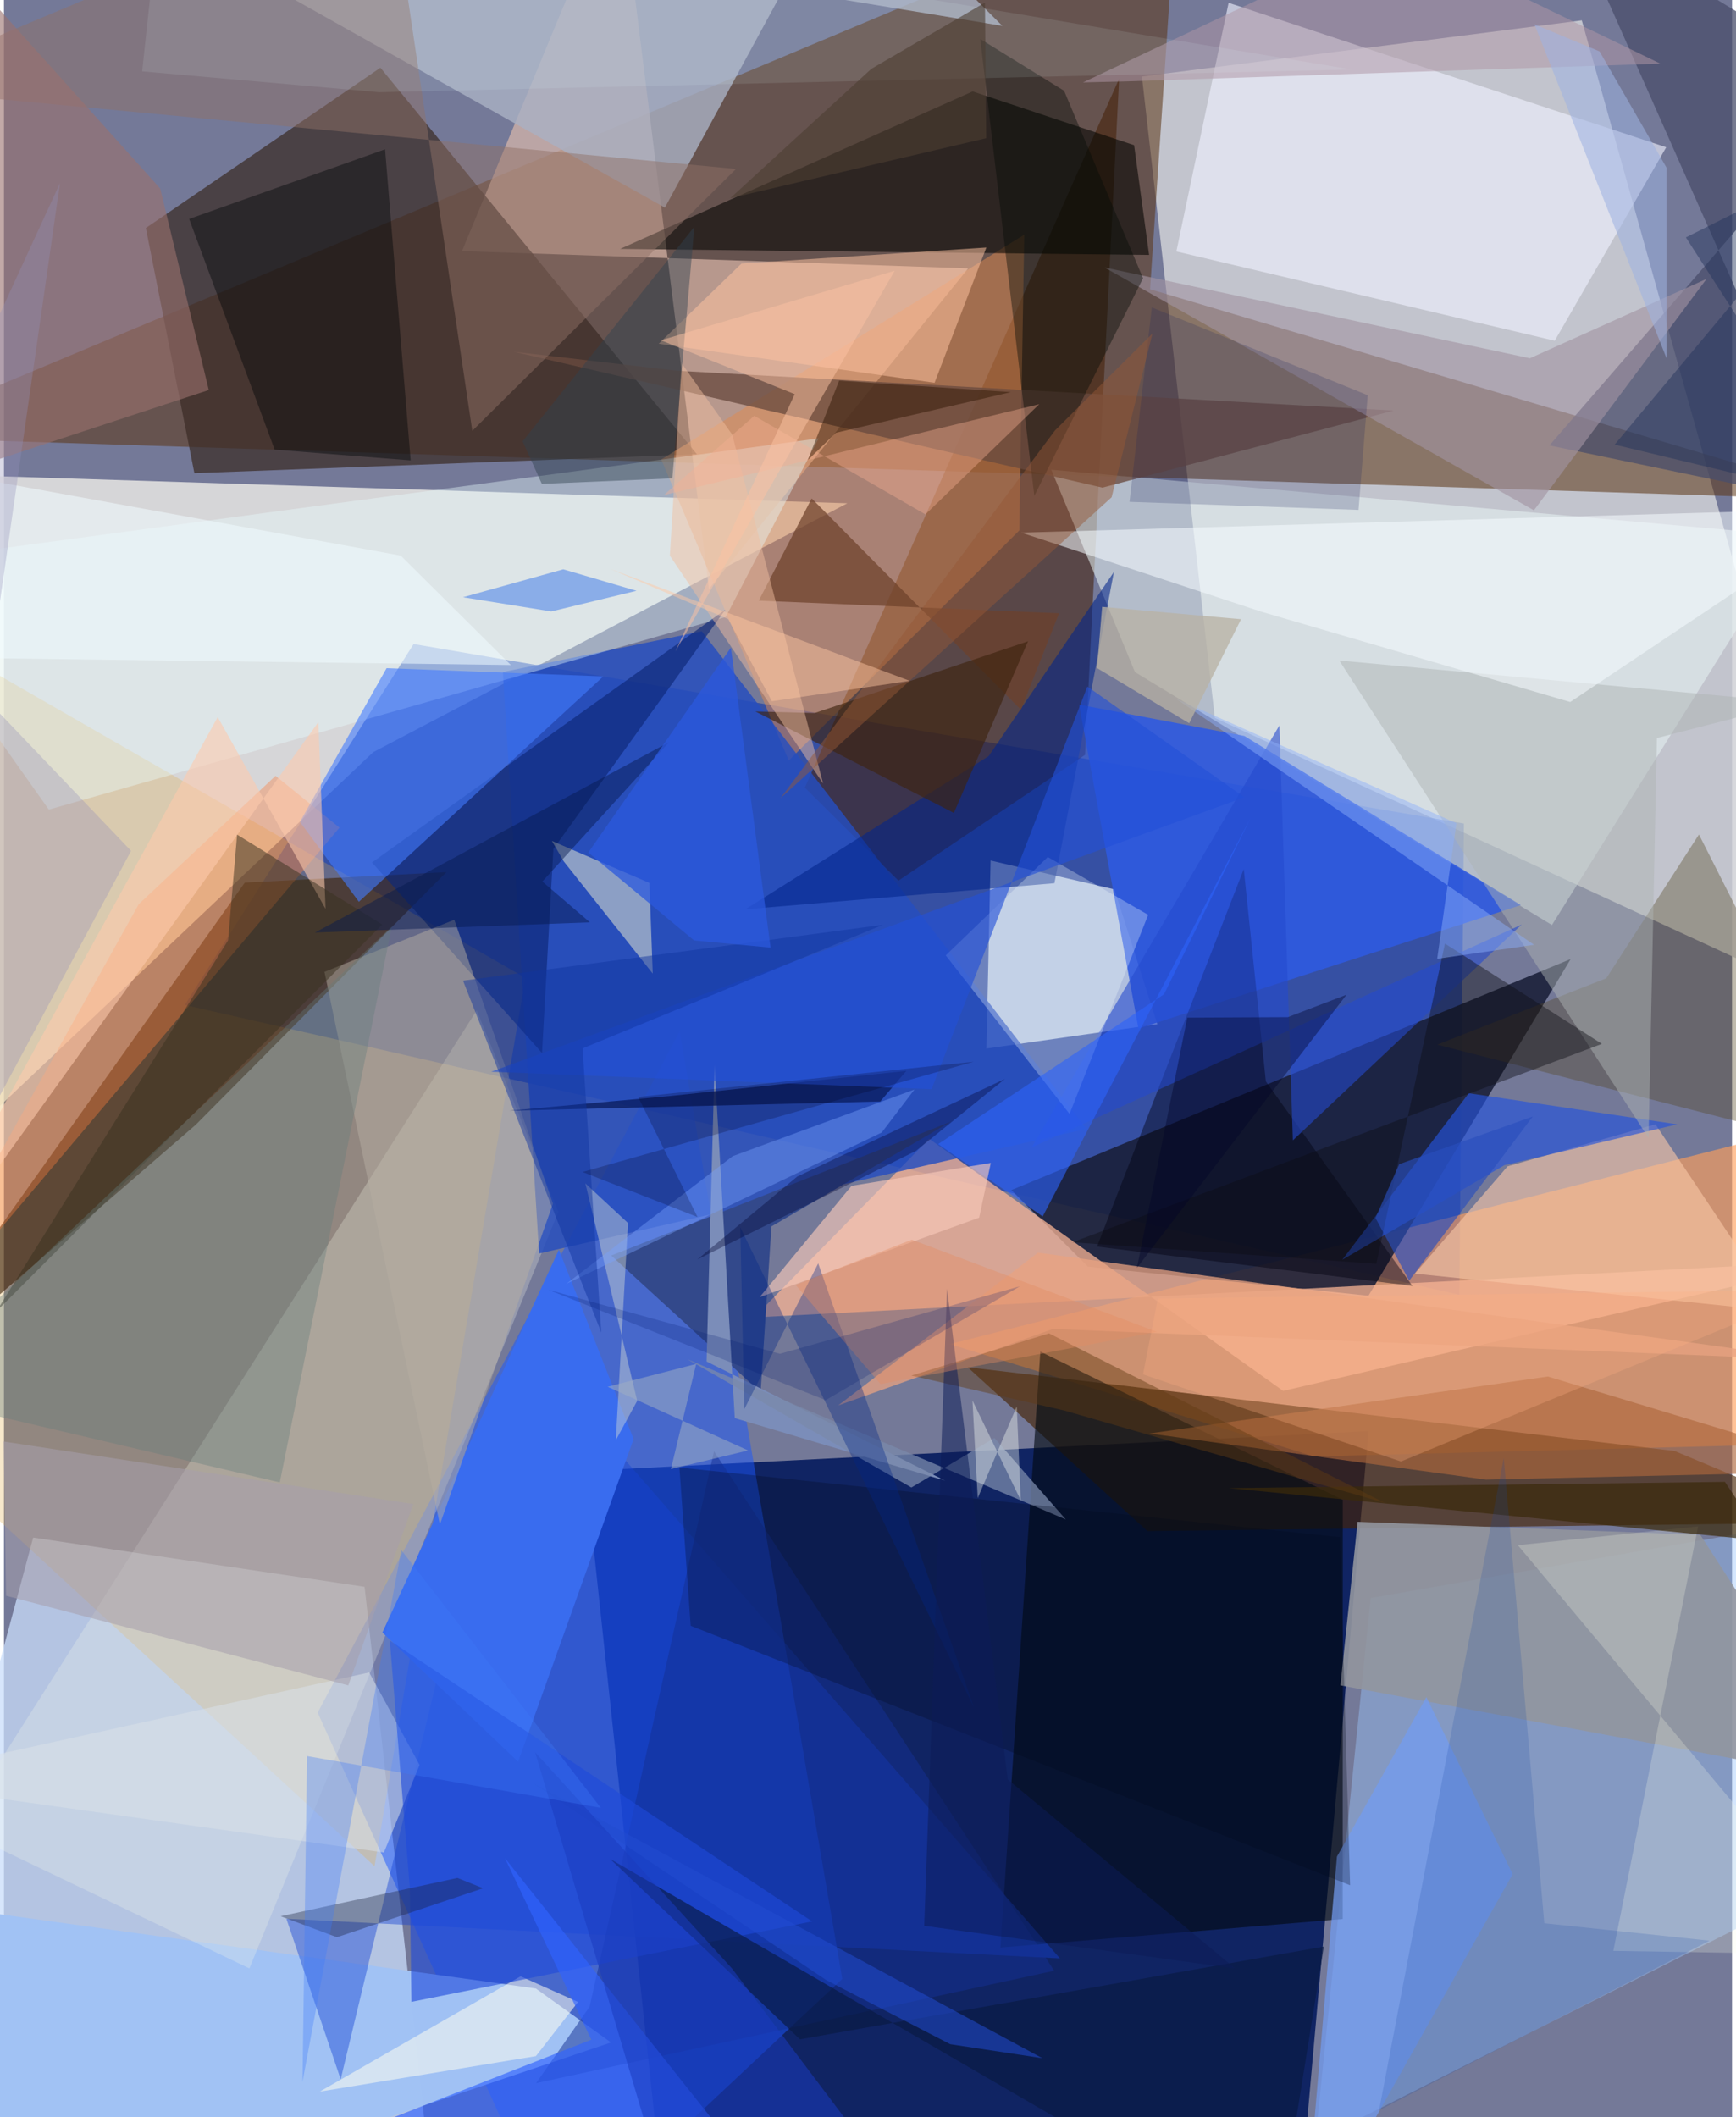 <svg xmlns="http://www.w3.org/2000/svg" width="228" height="278" viewBox="0 0 836 1024"><path fill="#747998" d="M0 0h836v1024H0z"/><path fill="#071c5e" fill-opacity=".91" d="M625.092 1086H321.334L281.3 711.405l378.85-19.218z"/><path fill="#d0d1d6" fill-opacity=".851" d="M585.791 347.19L550.517 37.019 763.32 9.862 898 491.109z"/><path fill="#f3f1eb" fill-opacity=".769" d="M407.984 243.417l-465.062-14.815L-62 591.775l240.624-227.977z"/><path fill="#5a3413" fill-opacity=".545" d="M898 241.955l-960-30.618L567.336-52.316l-12.881 192.202z"/><path fill="#c9defb" fill-opacity=".749" d="M-58.985 1015.797L210.161 1086l-35.706-318.512L14.14 743.683z"/><path fill="#002dae" fill-opacity=".537" d="M87.494 486.084l616.57 140.156 2.22-227.924-508.105-86.818z"/><path fill="#1a58ff" fill-opacity=".498" d="M268.107 1086l-116.33-257.681 175.097-329.434 78.666 458.247z"/><path fill="#ff9f5c" fill-opacity=".635" d="M633.829 704.437l224.607-5.793L898 538.444 457.518 650.099z"/><path fill="#181e37" fill-opacity=".875" d="M487.335 575.594l270.602-111.74-97.826 162.837-135.77-14.084z"/><path fill="#debaac" fill-opacity=".671" d="M466.481 129.806L341.068 284.834 297.67-62l-76.082 183.454z"/><path fill="#e3eef7" fill-opacity=".698" d="M475.279 507.145l82.714-11.785-20.783-65.213-59.906-13.932z"/><path fill="#3b2d27" fill-opacity=".729" d="M68.643 110.284l23.48 118.57 243.096-9.15-153.1-186.946z"/><path fill="#e1ad42" fill-opacity=".275" d="M-62 680.515l241.273 222.111 72.991-429.655L-2.93 326.3z"/><path fill="#431d02" fill-opacity=".533" d="M432.73 425.927l-45.288-44.972L539.487 38.079l-16.478 327.024z"/><path fill="#452200" fill-opacity=".627" d="M808.176 701.783l82.652 34.576-337.672 4.18-86.945-79.275z"/><path fill="#3d2108" fill-opacity=".612" d="M214.022 421.812L92.812 543.98-62 678.02l178.515-251.136z"/><path fill="#f7b394" fill-opacity=".753" d="M447.564 550.793L618.837 672.72l271.476-63.051-527.395 27.513z"/><path fill="#9bc5fb" fill-opacity=".427" d="M894.46 732.226L898 902.724l-263.585 132.72 26.76-262.523z"/><path fill="#e7f4f4" fill-opacity=".545" d="M547.157 325.061l201.711 122.344 117.616-188.214-359.82-32.002z"/><path fill="#a1c2f4" fill-opacity=".996" d="M2.56 1086L-62 917.549l319.273 44.2 36.408 26.12z"/><path fill="#030a13" fill-opacity=".627" d="M501.37 653.715L482.061 941.95l165.579-13.8.035-202.756z"/><path fill="#de8a50" fill-opacity=".494" d="M379.672 367.861l-61.693-145.614 175.61-108.729-2.398 143.029z"/><path fill="#030500" fill-opacity=".573" d="M553.983 123.31l-7.253-53.097-78.113-25.984-170.564 76.167z"/><path fill="#2e5ae0" fill-opacity=".89" d="M520.126 340.815l28.705 156.67 185.002-59.714-133.788-81.827z"/><path fill="#f6f8e9" fill-opacity=".263" d="M268.204 586.139l-39.506-97.453-251.302 395.696 141.345 67.67z"/><path fill="#f0f2ff" fill-opacity=".612" d="M750.221 164.812l-183.046-43.183L592.443 1.362 804.155 71.23z"/><path fill="#494e6b" fill-opacity=".753" d="M898 41.923L747.666 215.438l136.131 28.306L756.192-44.23z"/><path fill="#264ebf" fill-opacity=".827" d="M523.686 545.996L337.605 305.347l-96.253 19.676 17.536 281.247z"/><path fill="#a9b1c3" fill-opacity=".804" d="M319.73 100.437L408.102-62l74.917 74.525L30.476-62z"/><path fill="#000010" fill-opacity=".427" d="M610.462 523.033l70.915 98.942-152.595-19.05 70.998-182.6z"/><path fill="#1643d4" fill-opacity=".435" d="M249.144 647.265l261.7 299.945-374.223-19.202 26.281 77.685z"/><path fill="#fe7e3b" fill-opacity=".376" d="M65.253 437.27l66.13-62.03 30.94 25.065L-62 665.702z"/><path fill="#e9feff" fill-opacity=".392" d="M349.168 298.44l44.952-86.397L-62 273.42l83.708 118.146z"/><path fill="#f8c7a6" fill-opacity=".608" d="M727.411 564.106l-44.843 51.895 176.813 18.343-60.43-90.544z"/><path fill="#33498b" d="M366.043 673.406l-72.254-66.15L458.13 542.5l-86.83 50.67z"/><path fill="#694a3f" fill-opacity=".769" d="M531.411 235.853l-284.833-65.735 79.126 9.205 346.607 19.241z"/><path fill="#0e2979" fill-opacity=".675" d="M178.039 417.143l170.984-122.312-83.222 115.79-5.506 98.659z"/><path fill="#dee1ce" fill-opacity=".549" d="M313.861 470.884l-1.612-43.848-47.158-20.3 5.679 9.835z"/><path fill="#907167" fill-opacity=".482" d="M226.565 208.394L354.147 81.709-62 42.303 186.28-62z"/><path fill="#524623" fill-opacity=".365" d="M819.987 403.624l-44.834 69.524-81.84 32.115L898 557.615z"/><path fill="#2554dc" fill-opacity=".651" d="M725.858 563.56l83.629-19.758-100.84-15.055-61.196 80.564z"/><path fill="#427bff" fill-opacity=".596" d="M185.104 323.164l-41.929 74.344 28.53 38.649 118.247-109.018z"/><path fill="#adb3b3" fill-opacity=".486" d="M799.653 356.955l66.805-17.156-220.468-20.332 149.63 230.97z"/><path fill="#ffc3a1" fill-opacity=".522" d="M450.203 185.136l-133.46-18.878 40.042-38.784 118.48-7.756z"/><path fill="#02268b" fill-opacity=".573" d="M508.185 427.177l28.787-150.555-60.596 89.099-117.663 74.077z"/><path fill="#396cef" d="M183.072 789.582l65.67 62.521 55.853-156.093-36.123-91.576z"/><path fill="#000709" fill-opacity=".42" d="M184.377 72.216l12.374 150.444-65.8-5.178-41.343-111.58z"/><path fill="#e8a381" fill-opacity=".745" d="M877.807 657.842l-377.578-51.979-96.653 73.89 103.902-36.977z"/><path fill="#92959e" fill-opacity=".898" d="M898 862.025l-251.46-46.878 8.326-79.098 165.782 6.343z"/><path fill="#ae673c" fill-opacity=".639" d="M716.94 715.65l-162.789-22.318 192.753-27.566L898 711.463z"/><path fill="#9b716e" fill-opacity=".604" d="M-37.37 233.58l136.457-44.936L75.62 91.23-62-62z"/><path fill="#f5fcff" fill-opacity=".541" d="M757.718 339.529l-149.486-43.69-116.09-38.216L898 245.763z"/><path fill="#7c8eb9" fill-opacity=".988" d="M353.55 685.896L343.762 515.1l-3.852 143.386 115.433 57.651z"/><path fill="#729bf1" fill-opacity=".722" d="M688.133 820.835l-43.268 77.118L628.82 1086l101.054-179.563z"/><path fill="#6d412b" fill-opacity=".714" d="M365.147 290.523l25.602-49.448 101.236 102.212 18.435-46.67z"/><path fill="#244acd" fill-opacity=".588" d="M497.167 554.962l119.848-204.091 6.517 200.678 110.696-104.38z"/><path fill="#a293a2" fill-opacity=".62" d="M740.157 246.822L532.39 129.352 738.2 173.28l85.475-38.393z"/><path fill="#152f94" fill-opacity=".51" d="M283.307 970.586l60.21-268.646 164.559 251.235-250.647 54.368z"/><path fill="#7a89ab" fill-opacity=".749" d="M479.17 695.505l34.52 39.404-183.077-77.504 108.38 62.044z"/><path fill="#d9e0e8" fill-opacity=".545" d="M-62 861.501l245.812 34.469 17.247-42.35-24.373-44.722z"/><path fill="#b6aea2" fill-opacity=".494" d="M217.856 444.855l-62.797 25.195 55.818 267.28 54.708-155.178z"/><path fill="#030b07" fill-opacity=".404" d="M512.872 43.914L472.311 18.86l26.145 220.986 52.6-105.28z"/><path fill="#fecaad" fill-opacity=".58" d="M152.087 349.282L-62 646.87l165.408-300.034 52.174 92.77z"/><path fill="#f6ffff" fill-opacity=".286" d="M455.601 462.083l49.382-47.564 48.552 27.959-38.034 96.285z"/><path fill="ivory" fill-opacity=".537" d="M249.96 955.868l27.773 12.412-20.402 26.204-104.556 17.146z"/><path fill="#01081c" fill-opacity=".275" d="M646.318 743.497l-319.552-33.734 5.46 76.577 319 125.489z"/><path fill="#081b5c" fill-opacity=".753" d="M423.921 532.753l12.643-14.81-113.662 12.085-78.367 7.167z"/><path fill="#1f49da" fill-opacity=".604" d="M197.127 968.232l193.855-38.91-204.31-135.863 9.691 119.895z"/><path fill="#dce0d4" fill-opacity=".416" d="M281.271 572.368l25.072 105.168-10.352 19.06 5.901-105.059z"/><path fill="#3d230f" fill-opacity=".639" d="M363.514 344.11l96.032 49.074 35.875-83.014-103.188 34.693z"/><path fill="#f1bf9f" fill-opacity=".478" d="M322.14 268.746l5.677-93.09 24.495 34.558 43.983 168.768z"/><path fill="#2d63fa" fill-opacity=".608" d="M561.201 480.898l41.937-85.406L502.52 588.35l-50.585-34.99z"/><path fill="#091942" fill-opacity=".647" d="M385.081 986.356l-91.808-87.24L615.339 1086l23.206-144.519z"/><path fill="#5a8de8" fill-opacity=".627" d="M306.007 285.747l-41.227 9.987-42.715-6.873 48.507-13.513z"/><path fill="#3063ff" fill-opacity=".651" d="M284.144 986.528L30.746 1086l323.3-46.594L242.35 898.674z"/><path fill="#f6fde6" fill-opacity=".239" d="M898 945.52L732.382 747.353l87.2-9.086-41.015 205.302z"/><path fill="#0e0e14" fill-opacity=".424" d="M697.105 456.382l75.921 48.501-256.146 95.972 147.036 10.421z"/><path fill="#3a3121" fill-opacity=".51" d="M183.046 447.194l-70.265-43.52-4.35 51.135L-3.725 634.334z"/><path fill="#f7c8b9" fill-opacity=".639" d="M365.542 627.404l106.238-38.468 5.622-26.47-67.376 11.084z"/><path fill="#a69fab" fill-opacity=".549" d="M1.007 771.801L-.15 697.21l198.187 30.237-31.473 87.717z"/><path fill="#3b290a" fill-opacity=".706" d="M862.846 746.344l-270.34-26.607 240.05-3.016L898 814.63z"/><path fill="#b096a6" fill-opacity=".525" d="M546.189 39.273l255.135-8.503L672.76-31.35 521.996 39.873z"/><path fill="#2250d8" fill-opacity=".616" d="M524.127 332.053l-75.373 194.731-213.097-8.418L600.083 385.61z"/><path fill="#181f37" fill-opacity=".353" d="M219.371 908.29l-85.518 18.518 27.227 10.17 70.733-23.709z"/><path fill="#194ba6" fill-opacity=".184" d="M725.567 705.128l-60.328 315.539 159.832-82.027-79.903-8.434z"/><path fill="#657c7c" fill-opacity=".373" d="M-25.081 649.278l6.193 31.983 152.336 35.728 54.202-268.92z"/><path fill="#002587" fill-opacity=".353" d="M356.2 593.597l1.975 87.91 35.732-70.46 75.54 215.262z"/><path fill="#f6af92" fill-opacity=".396" d="M319.235 239.465l43.748-38.346 82.796 47.685 55.072-53.314z"/><path fill="#77a0fd" fill-opacity=".412" d="M272.107 620.899l80.453-61.706 87.918-32.235-15.837 20.797z"/><path fill="#19265b" fill-opacity=".208" d="M655.302 246.623l4.45-55.47-104.444-42.465-10.795 94.036z"/><path fill="#06184c" fill-opacity=".459" d="M283.465 446.104l-23.017-19.738 61.34-67.426-171.327 92.105z"/><path fill="#2d1400" fill-opacity=".459" d="M487.111 189.656l-83.08-5.541-15.188 38.485 13.67-13.293z"/><path fill="#e9ffff" fill-opacity=".102" d="M651.94 33.61L77.25-62l-10.4 96.525L181.526 44.61z"/><path fill="#214bcf" fill-opacity=".545" d="M502.328 995.47l-44.55-6.758-60.018-31.04-141.426-95.03z"/><path fill="#f1fbff" fill-opacity=".541" d="M-43.475 317.88l288.697 3.765-53.278-52.918-252.279-45.99z"/><path fill="#8db0fb" fill-opacity=".463" d="M693.351 463.733l9.305-65.58-135.81-60.326 173.362 119.136z"/><path fill="#945938" fill-opacity=".478" d="M535.855 240.51l19.729-79.16-47.134 46.851-132.874 177.971z"/><path fill="#31414e" fill-opacity=".447" d="M260.202 234.021l63.124-2.664 10.666-121.65-83.097 103.741z"/><path fill="#613b13" fill-opacity=".447" d="M505.57 644.903l-66.605 20.401 74.013 16.918L667.99 726.9z"/><path fill="#11359f" fill-opacity=".467" d="M288.977 644.533L222.07 474.304l203.123-26.994-145.278 59.758z"/><path fill="#1a3bbe" fill-opacity=".549" d="M313.142 1036.953l-56.088-189.288 95.225 104.514 57.072 75.708z"/><path fill="#2b59de" fill-opacity=".749" d="M351.683 313.221l19.192 145.105-37.025-3.472-51.158-42.514z"/><path fill="#000527" fill-opacity=".388" d="M572.452 492.191l48.672-.241 28.376-10.843-101.388 132.105z"/><path fill="#938fb9" fill-opacity=".329" d="M61.499 411.528L-48.719 617.074 27.095 88.59-62 282.259z"/><path fill="#fbc2a3" fill-opacity=".506" d="M430.913 130.94l-113.116 33.642 64.756 26.054-57.744 124.443z"/><path fill="#0c1c57" fill-opacity=".522" d="M595.654 952.083l-110.045-91.447-29.374-237.354L445.2 931.454z"/><path fill="#3e7cf9" fill-opacity=".329" d="M146.618 849.354l-2.193 157.68 47.797-257.328 96.544 124.687z"/><path fill="#a0aec3" fill-opacity=".529" d="M334.888 659.684l-12.223 50.84 37.351-8.992-67.974-30.806z"/><path fill="#294fbc" fill-opacity=".643" d="M674.976 563.066l-11.474 26.016 16.32 30.316 59.756-79.377z"/><path fill="#e38c63" fill-opacity=".388" d="M424.054 669.433l133.693-25.262-118.553-44.575-56.22 21.869z"/><path fill="#ffc7a1" fill-opacity=".459" d="M371.507 339.178l66.672-9.894-144.91-54.132 57.113 24.309z"/><path fill="#4c3e32" fill-opacity=".604" d="M419.602 33.303L351.36 95.856l123.832-29.004-.614-65.577z"/><path fill="#000432" fill-opacity=".357" d="M441.143 556.676l-105.679 52.468 48.323-40.11 100.46-47.205z"/><path fill="#9eb2e0" fill-opacity=".557" d="M771.916 24.87l-31.513-13.1 63.889 161.47-.01-92.184z"/><path fill="#04196d" fill-opacity=".212" d="M375.384 654.786l-112.097-30.983 134.23 53.394 93.953-55.056z"/><path fill="#fdad83" fill-opacity=".294" d="M558.23 628.088l319.117-4.264-201.513 83.052-124.797-42.147z"/><path fill="#1f315a" fill-opacity=".451" d="M813.66 114.837l82.743 128.329-117.19-28.12L898 72.653z"/><path fill="#b8b2a3" fill-opacity=".765" d="M531.277 293.508l-2.503 29.596 44.6 26.704 25.108-50.32z"/><path fill="#f9fff6" fill-opacity=".373" d="M468.541 677.36l2.545 47.221 18.874-44.342 1.953 45.457z"/><path fill="#002" fill-opacity=".231" d="M335.539 588.646l-55.621-21.802 189.169-53.331-162.302 17.026z"/></svg>